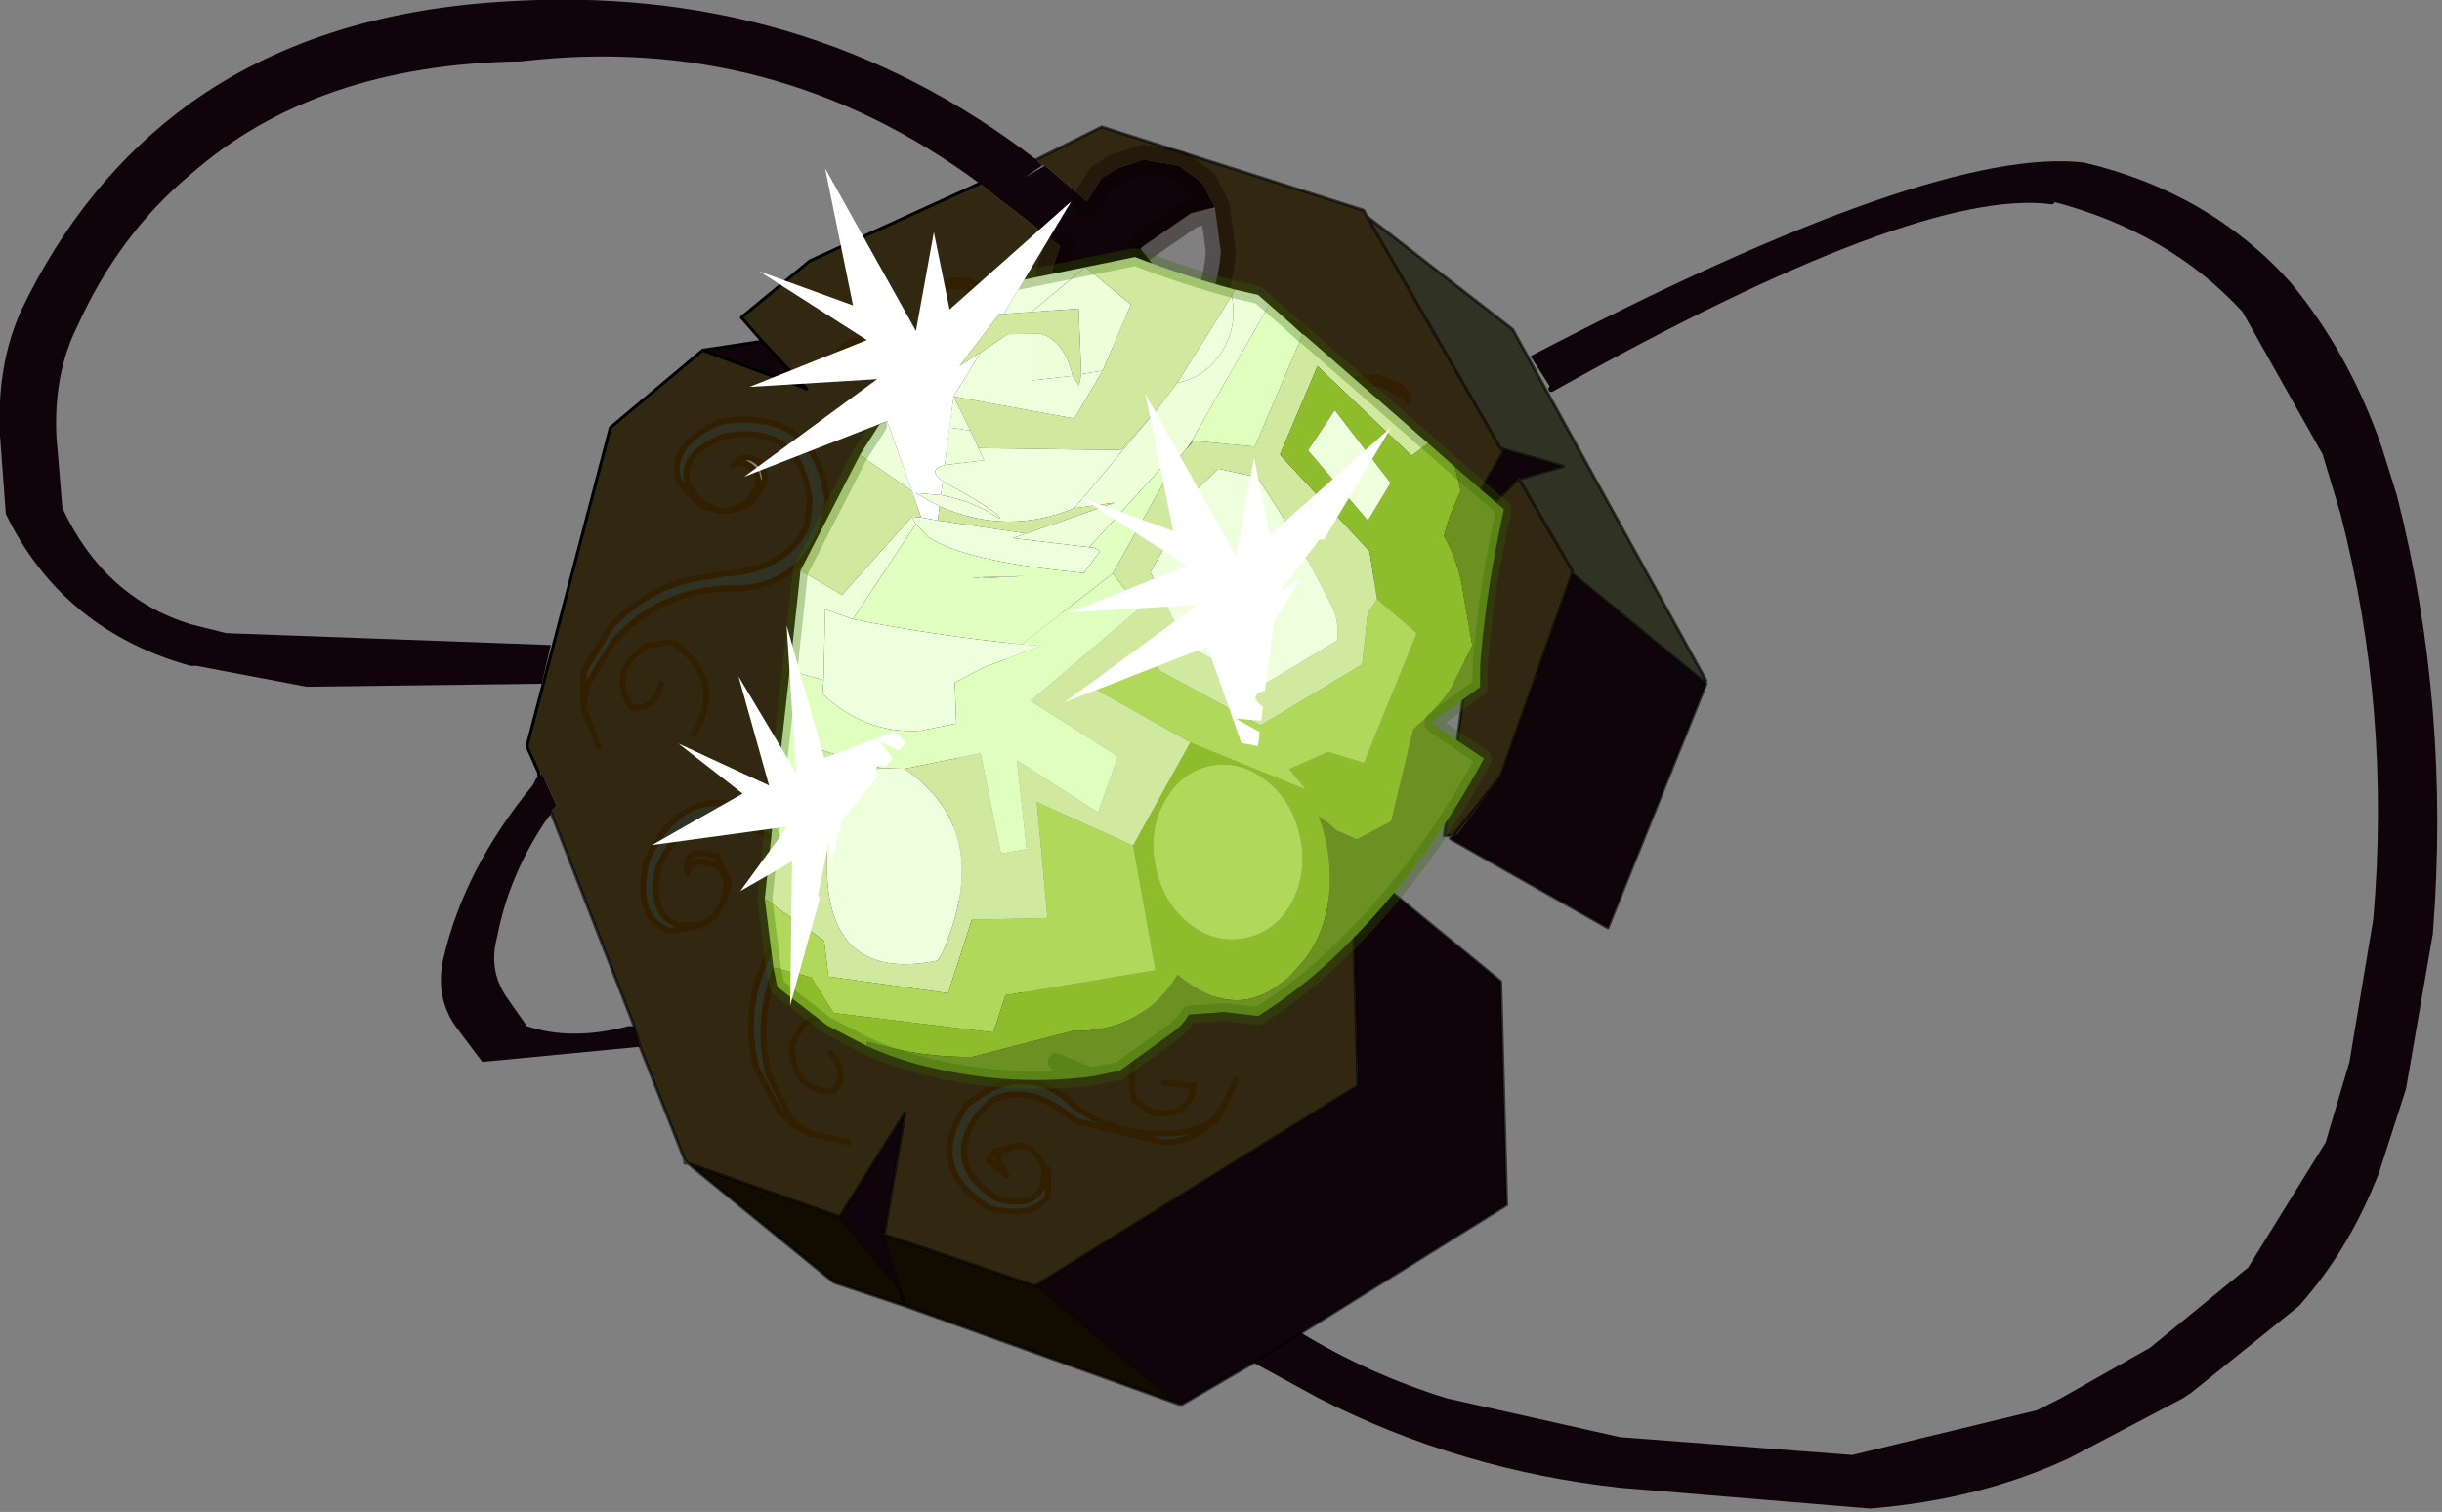 <?xml version="1.0" encoding="UTF-8" standalone="no"?>
<!DOCTYPE svg PUBLIC "-//W3C//DTD SVG 1.1//EN" "http://www.w3.org/Graphics/SVG/1.1/DTD/svg11.dtd">
<svg width="100%" height="100%" viewBox="0 0 344 213" version="1.1" xmlns="http://www.w3.org/2000/svg" xmlns:xlink="http://www.w3.org/1999/xlink" xml:space="preserve" xmlns:serif="http://www.serif.com/" style="fill-rule:evenodd;clip-rule:evenodd;stroke-linecap:round;stroke-linejoin:round;">
    <rect x="0" y="0" width="344" height="213" fill="#808080" stroke="none"/>
    <g transform="matrix(1,0,0,1,-88.9,-95.741)">
        <g transform="matrix(8.39,0,0,8.39,-1925.98,-1493.07)">
            <g id="shape0" transform="matrix(1,0,0,1,260.6,202)">
                <path d="M1.4,9.75C2.167,10.217 2.983,10.583 3.85,10.85L6.75,11.5L10.65,11.8L13.75,11.05L14.15,10.85L15.65,10L17.3,8.65L18.6,6.55L19,5.2L19.4,2.8C19.6,0.467 19.417,-1.8 18.85,-4L18.55,-5L17.2,-7.4C16.367,-8.3 15.3,-8.917 14,-9.25C12.5,-9.45 9.7,-8.4 5.6,-6.1L5.25,-6.65C9.783,-9.017 12.883,-10.1 14.55,-9.9C15.95,-9.567 17.1,-8.9 18,-7.9C18.667,-7.1 19.183,-6.167 19.55,-5.1L19.8,-4.3C20.4,-1.933 20.6,0.517 20.4,3.05L19.95,5.65L19.5,7.05C19.167,7.917 18.717,8.667 18.15,9.3L16.35,10.75L16.2,10.85L14.3,11.85C13.3,12.317 12.183,12.6 10.95,12.7L6.75,12.35C4.95,12.15 3.267,11.65 1.7,10.85L0.6,10.25L1.4,9.75L0.6,10.25L-0.6,10.95L-0.65,10.95L-3.05,8.95L2.35,5.6L2.25,1.8L4.75,3.85L4.85,7.6L1.4,9.75M-2.2,-9.25L-1.95,-9.65L-1.85,-9.7L-1.7,-9.8L-1.25,-9.95L-0.65,-9.85L-0.25,-9.55L-0.05,-9.15L-0.45,-9.05L-1.25,-8.5L-1.3,-8.45C-0.833,-7.917 -0.633,-7.383 -0.7,-6.85L-1.1,-6.55L-1.75,-7.75L-1.85,-7L-1.65,-6.45C-2.017,-6.45 -2.3,-6.583 -2.5,-6.85L-2.8,-7.7L-2.8,-8.05L-2.65,-8.5L-3.75,-9.35L-4,-9.55C-6.3,-11.25 -8.867,-11.933 -11.7,-11.6C-14,-11.567 -15.85,-10.933 -17.25,-9.7C-18.05,-9.033 -18.683,-8.183 -19.15,-7.15C-19.417,-6.617 -19.533,-6 -19.5,-5.3L-19.4,-4.1C-18.933,-3.1 -18.217,-2.45 -17.25,-2.15L-16.65,-2L-11.2,-1.8L-11.35,-1.15L-15.3,-1.1L-17.15,-1.45L-17.25,-1.45C-18.683,-1.85 -19.717,-2.7 -20.35,-4L-20.45,-5.35C-20.483,-6.117 -20.367,-6.8 -20.1,-7.4C-19.4,-8.867 -18.45,-10.033 -17.25,-10.9C-15.85,-11.9 -14.117,-12.467 -12.05,-12.6C-8.65,-12.833 -5.65,-11.95 -3.05,-9.95L-2.95,-9.85L-3.25,-9.65L-2.9,-9.85L-2.2,-9.25M8.2,-1.15L6.55,2.95L3.9,1.45L3.95,1.4L4,1.4L4.75,0.4L5.95,-3L8.2,-1.15M-3.95,-0.35L-4.55,-0.2L-5.2,-1.15L-3.95,-0.35M5.05,-4.6L3.75,-3.3L4.8,-5.05L4.75,-5.1L5.8,-4.8L5.1,-4.6L5.05,-4.6M-8.65,-6.75L-7.65,-6.9L-6.9,-6.1L-8.65,-6.75M-11.35,0.35L-11.1,0.9L-11.2,1L-11.2,1.05L-11.25,1.1C-11.683,1.733 -11.967,2.4 -12.1,3.1C-12.2,3.467 -12.15,3.8 -11.95,4.1L-11.6,4.6C-11.1,4.767 -10.533,4.767 -9.9,4.6L-9.8,4.6L-9.7,4.95L-9.75,4.95L-12.35,5.2L-12.8,4.6C-13.033,4.267 -13.1,3.883 -13,3.45C-12.767,2.45 -12.267,1.483 -11.5,0.55L-11.45,0.45L-11.35,0.35M-6.35,7.8L-5.25,6.05L-5.6,8.1L-5.65,8.05L-5.35,9L-6.35,7.8" style="fill:#10040a;"/>
                <path d="M-0.05,-9.15L-0.25,-9.55L-0.65,-9.85L-1.25,-9.95L-1.7,-9.8L-1.85,-9.7L-1.95,-9.65L-2.2,-9.25L-2.9,-9.85L-2.95,-9.85L-3.05,-9.95L-1.95,-10.5L2.45,-9.1L2.5,-9L4.75,-5.1L4.8,-5.05L3.75,-3.3L5.05,-4.6L5.95,-3.05L5.95,-3L4.75,0.4L4,1.4L3.8,1.4L4.2,-1.5L2.1,-3.4L-0.2,-5.45L-5.75,-4.2L-5.9,-4.2L-7.15,-0.15L-7.2,0L-3.8,4.9L-2.8,4.7L-0.9,4.3L1.2,3.85L2.25,1.8L2.35,5.6L-3.05,8.95L-3.1,8.95L-5.6,8.1L-5.25,6.05L-6.35,7.8L-8.9,6.9L-8.95,6.85L-9.7,4.95L-9.8,4.6L-11.2,1L-11.1,0.9L-11.35,0.35L-11.4,0.35L-11.6,-0.1L-10.2,-5.45L-8.65,-6.75L-6.9,-6.1L-7.65,-6.9L-8,-7.3L-6.85,-8.25L-4,-9.55L-3.75,-9.35L-2.65,-8.5L-2.8,-8.05L-2.8,-7.7L-2.5,-6.85C-2.3,-6.583 -2.017,-6.45 -1.65,-6.45L-1.55,-6.45L-1.1,-6.55L-0.7,-6.85L-0.45,-7.05L-0.3,-7.25C-0.1,-7.583 0.017,-7.967 0.05,-8.4L-0.05,-9.15M2.3,-5.9C2.167,-5.6 2.267,-5.5 2.6,-5.6L2.7,-5.6L2.85,-5.65L2.45,-6L2.3,-5.9L2.45,-6L2.85,-5.65L2.7,-5.6L2.6,-5.6C2.267,-5.5 2.167,-5.6 2.3,-5.9M1.25,-6.55L1.35,-6.6L1.45,-6.75L1.45,-6.95C1.383,-7.117 1.217,-7.167 0.95,-7.1C0.55,-6.933 0.45,-6.65 0.65,-6.25L0.8,-6.1L1.6,-6.15L1.7,-6.2L2.65,-6.3L3.05,-6.15L3.15,-6.05L3.2,-5.9L3.1,-6L2.7,-6.2L1.65,-6.05L0.7,-6L0.55,-6.15C0.283,-6.65 0.4,-7 0.9,-7.2C1.233,-7.267 1.433,-7.2 1.5,-7L1.45,-6.75L1.35,-6.6L1.45,-6.75L1.5,-7C1.433,-7.2 1.233,-7.267 0.9,-7.2C0.4,-7 0.283,-6.65 0.55,-6.15L0.7,-6L1.65,-6.05L2.7,-6.2L3.1,-6L3.2,-5.9L3.15,-6.05L3.05,-6.15L2.65,-6.3L1.7,-6.2L1.6,-6.15L0.8,-6.1L0.65,-6.25C0.45,-6.65 0.55,-6.933 0.95,-7.1C1.217,-7.167 1.383,-7.117 1.45,-6.95L1.45,-6.75L1.35,-6.6L1.25,-6.55L1.1,-6.5C1,-6.5 0.917,-6.533 0.85,-6.6C0.917,-6.533 1,-6.5 1.1,-6.5L1.25,-6.55L1.1,-6.55L0.95,-6.6L0.9,-6.7L1.05,-6.85L0.85,-6.7L0.85,-6.6L0.85,-6.7L1.05,-6.85L0.9,-6.7L0.95,-6.6L1.1,-6.55L1.25,-6.55M-5.7,-6.7L-5.5,-6.6C-5.4,-6.3 -5.5,-6.2 -5.8,-6.3L-5.9,-6.3L-6.1,-6.35C-6.1,-6.617 -5.967,-6.733 -5.7,-6.7C-5.967,-6.733 -6.1,-6.617 -6.1,-6.35L-5.9,-6.3L-5.8,-6.3C-5.5,-6.2 -5.4,-6.3 -5.5,-6.6L-5.7,-6.7M-4.55,-7.3L-4.65,-7.45L-4.65,-7.65C-4.617,-7.817 -4.467,-7.867 -4.2,-7.8C-3.8,-7.633 -3.7,-7.35 -3.9,-6.95L-4,-6.8L-4.85,-6.85L-4.95,-6.9L-5.85,-7L-6.25,-6.85L-6.35,-6.75L-6.45,-6.6L-6.35,-6.7L-5.9,-6.9L-4.9,-6.75L-3.95,-6.7L-3.75,-6.85C-3.517,-7.35 -3.65,-7.7 -4.15,-7.9C-4.483,-7.967 -4.667,-7.9 -4.7,-7.7L-4.7,-7.45L-4.65,-7.45L-4.55,-7.3L-4.5,-7.25L-4.35,-7.2L-4.1,-7.3L-4.05,-7.4C-4.083,-7.533 -4.15,-7.583 -4.25,-7.55L-4.15,-7.4L-4.15,-7.3L-4.35,-7.25L-4.5,-7.25L-4.35,-7.25L-4.15,-7.3L-4.15,-7.4L-4.25,-7.55C-4.15,-7.583 -4.083,-7.533 -4.05,-7.4L-4.1,-7.3L-4.35,-7.2L-4.5,-7.25L-4.55,-7.3L-4.65,-7.45L-4.7,-7.45L-4.7,-7.7C-4.667,-7.9 -4.483,-7.967 -4.15,-7.9C-3.65,-7.7 -3.517,-7.35 -3.75,-6.85L-3.95,-6.7L-4.9,-6.75L-5.9,-6.9L-6.35,-6.7L-6.45,-6.6L-6.35,-6.75L-6.25,-6.85L-5.85,-7L-4.95,-6.9L-4.85,-6.85L-4,-6.8L-3.9,-6.95C-3.7,-7.35 -3.8,-7.633 -4.2,-7.8C-4.467,-7.867 -4.617,-7.817 -4.65,-7.65L-4.65,-7.45L-4.55,-7.3M-8.7,-4.2L-8.9,-4.5C-9,-4.833 -8.8,-5.1 -8.3,-5.3C-7.433,-5.467 -6.95,-5.1 -6.85,-4.2L-6.9,-3.8C-7.133,-3.3 -7.6,-3.033 -8.3,-3L-8.55,-2.95C-9.183,-2.883 -9.733,-2.6 -10.2,-2.1L-10.65,-1.35L-10.65,-0.75L-10.6,-1.1L-10.15,-1.85C-9.65,-2.417 -9.017,-2.717 -8.25,-2.75C-7.483,-2.717 -6.95,-3.05 -6.65,-3.75L-6.55,-4.2C-6.683,-5.267 -7.283,-5.717 -8.35,-5.55C-8.95,-5.283 -9.183,-4.95 -9.05,-4.55L-8.7,-4.15L-8.35,-4.05L-8.7,-4.2M-8.2,-4.05L-8.35,-4.05L-8.2,-4.05L-7.9,-4.15C-7.767,-4.25 -7.667,-4.4 -7.6,-4.6L-7.65,-4.8C-7.817,-5 -7.983,-5 -8.15,-4.8C-8.017,-4.9 -7.883,-4.867 -7.75,-4.7L-7.7,-4.5L-7.9,-4.2L-8.2,-4.05M-10.4,-0.1L-10.65,-0.75L-10.4,-0.1M-9.35,-1.15C-9.417,-0.85 -9.583,-0.717 -9.85,-0.75C-10.117,-1.183 -10.017,-1.533 -9.55,-1.8L-9.15,-1.85C-8.55,-1.417 -8.433,-0.9 -8.8,-0.3C-8.433,-0.9 -8.55,-1.417 -9.15,-1.85L-9.55,-1.8C-10.017,-1.533 -10.117,-1.183 -9.85,-0.75C-9.583,-0.717 -9.417,-0.85 -9.35,-1.15M-6.5,5.05C-6.3,5.283 -6.283,5.5 -6.45,5.7C-6.917,5.7 -7.15,5.433 -7.15,4.9L-6.95,4.55C-6.283,4.25 -5.8,4.417 -5.5,5.05C-5.8,4.417 -6.283,4.25 -6.95,4.55L-7.15,4.9C-7.15,5.433 -6.917,5.7 -6.45,5.7C-6.283,5.5 -6.3,5.283 -6.5,5.05M-8.3,2.5L-8.2,2.2L-8.4,1.75L-8.6,1.7C-8.867,1.667 -8.967,1.783 -8.9,2.05C-8.9,1.883 -8.8,1.817 -8.6,1.85L-8.4,1.9C-8.3,2 -8.25,2.117 -8.25,2.25L-8.3,2.5L-8.45,2.75L-8.65,2.9L-8.45,2.75L-8.3,2.5L-8.25,2.25C-8.25,2.117 -8.3,2 -8.4,1.9L-8.6,1.85C-8.8,1.817 -8.9,1.883 -8.9,2.05C-8.967,1.783 -8.867,1.667 -8.6,1.7L-8.4,1.75L-8.2,2.2L-8.3,2.5M-8.65,2.9L-9.05,2.9C-9.383,2.8 -9.5,2.483 -9.4,1.95C-9.033,1.117 -8.45,0.917 -7.65,1.35L-7.35,1.55C-7.05,2.017 -7.083,2.567 -7.45,3.2L-7.55,3.4C-7.85,4 -7.917,4.633 -7.75,5.3L-7.35,6.05L-7.15,6.2L-7.55,5.4C-7.717,4.633 -7.617,3.933 -7.25,3.3C-6.783,2.667 -6.767,2.033 -7.2,1.4L-7.5,1.1C-8.467,0.6 -9.167,0.85 -9.6,1.85C-9.733,2.483 -9.6,2.867 -9.2,3L-8.65,2.9L-8.45,2.75L-8.65,2.9M-6.2,6.55L-6.85,6.4L-7.15,6.2L-6.85,6.4L-6.2,6.55M-2.9,7L-2.95,7.3C-3.05,7.533 -3.3,7.6 -3.7,7.5C-4.333,7.1 -4.433,6.617 -4,6.05L-3.8,5.85C-3.4,5.65 -2.967,5.733 -2.5,6.1L-2.35,6.2L-0.9,6.55C-0.667,6.55 -0.45,6.483 -0.25,6.35L-0.1,6.2C-0.333,6.333 -0.567,6.4 -0.8,6.4C-1.4,6.433 -1.933,6.283 -2.4,5.95C-2.867,5.483 -3.367,5.4 -3.9,5.7L-4.2,5.9C-4.7,6.6 -4.583,7.183 -3.85,7.65C-3.35,7.783 -3.017,7.717 -2.85,7.45L-2.85,7L-2.9,7L-3,6.8L-3.15,6.65L-3.35,6.6L-3.65,6.7L-3.7,6.85L-3.55,7.1L-3.85,6.85L-3.75,6.7L-3.35,6.6L-3.15,6.65L-3.35,6.6L-3.75,6.7L-3.85,6.85L-3.55,7.1L-3.7,6.85L-3.65,6.7L-3.35,6.6L-3.15,6.65L-3,6.8L-2.9,7L-2.85,7L-2.9,7L-3,6.8L-2.9,7M0.3,5.5L0.1,5.95L-0.1,6.2L0.1,5.95L0.3,5.5M-7.15,6.2L-7.15,6.25L-6.85,6.4L-7.15,6.25L-7.15,6.2M3.95,1.4L4.75,0.4L3.95,1.4M-0.1,6.2L-0.05,6.2L0.1,5.95L-0.05,6.2L-0.1,6.2M-0.9,5.55L-0.4,5.6C-0.467,5.967 -0.7,6.117 -1.1,6.05L-1.4,5.85C-1.533,5.283 -1.367,4.767 -0.9,4.3C-1.367,4.767 -1.533,5.283 -1.4,5.85L-1.1,6.05C-0.7,6.117 -0.467,5.967 -0.4,5.6L-0.9,5.55" style="fill:#322812;"/>
                <path d="M2.1,-3.4L-3.35,-2.2L-5.75,-4.2L-0.2,-5.45L2.1,-3.4M-8.9,6.9L-6.35,7.8L-5.35,9L-5.65,8.05L-5.6,8.1L-3.1,8.95L-3.05,8.95L-0.65,10.95L-5.25,9.3L-6.45,8.9L-8.9,6.9M-5.25,9.3L-5.35,9L-5.25,9.3" style="fill:#110b00;"/>
                <path d="M2.5,-9L4.95,-7.1L8.2,-1.2L8.2,-1.15L5.95,-3L5.95,-3.05L5.05,-4.6L5.1,-4.6L5.8,-4.8L4.75,-5.1L2.5,-9M5.05,-4.6L5.1,-4.6L5.05,-4.6M-10.65,-1.05L-10.65,-1.35L-10.2,-2.1C-9.733,-2.6 -9.183,-2.883 -8.55,-2.95L-8.3,-3C-7.6,-3.033 -7.133,-3.3 -6.9,-3.8L-6.85,-4.2C-6.95,-5.1 -7.433,-5.467 -8.3,-5.3C-8.8,-5.1 -9,-4.833 -8.9,-4.5L-8.7,-4.2L-8.7,-4.15L-9.05,-4.55C-9.183,-4.95 -8.95,-5.283 -8.35,-5.55C-7.283,-5.717 -6.683,-5.267 -6.55,-4.2L-6.65,-3.75C-6.95,-3.05 -7.483,-2.717 -8.25,-2.75C-9.017,-2.717 -9.65,-2.417 -10.15,-1.85L-10.6,-1.1L-10.65,-1.05M-7.15,6.2L-7.35,6.05L-7.75,5.3C-7.917,4.633 -7.85,4 -7.55,3.4L-7.45,3.2C-7.083,2.567 -7.05,2.017 -7.35,1.55L-7.65,1.35C-8.45,0.917 -9.033,1.117 -9.4,1.95C-9.5,2.483 -9.383,2.8 -9.05,2.9L-8.65,2.9L-9.2,3C-9.6,2.867 -9.733,2.483 -9.6,1.85C-9.167,0.85 -8.467,0.6 -7.5,1.1L-7.2,1.4C-6.767,2.033 -6.783,2.667 -7.25,3.3C-7.617,3.933 -7.717,4.633 -7.55,5.4L-7.15,6.2M-0.1,6.2L-0.25,6.35C-0.45,6.483 -0.667,6.55 -0.9,6.55L-2.35,6.2L-2.5,6.1C-2.967,5.733 -3.4,5.65 -3.8,5.85L-4,6.05C-4.433,6.617 -4.333,7.1 -3.7,7.5C-3.3,7.6 -3.05,7.533 -2.95,7.3L-2.9,7L-2.85,7L-2.85,7.45C-3.017,7.717 -3.35,7.783 -3.85,7.65C-4.583,7.183 -4.7,6.6 -4.2,5.9L-3.9,5.7C-3.367,5.4 -2.867,5.483 -2.4,5.95C-1.933,6.283 -1.4,6.433 -0.8,6.4C-0.567,6.4 -0.333,6.333 -0.1,6.2" style="fill:#303224;"/>
                <path d="M-3.4,-2.2L-3.95,-0.35L-5.2,-1.15L-4.55,-0.2L-4.2,0.4L-4.65,1.9L-4.7,2L-2.8,4.7L-3.8,4.9L-7.2,0L-7.15,-0.15L-5.9,-4.2L-5.75,-4.2L-3.35,-2.2L-3.4,-2.2M-4.65,1.9L-7.15,-0.15L-4.65,1.9" style="fill:#1b1000;"/>
                <path d="M-0.05,-9.15L-0.25,-9.55L-0.65,-9.85L-1.25,-9.95L-1.7,-9.8L-1.85,-9.7L-1.95,-9.65L-2.2,-9.25M-2.65,-8.5L-2.8,-8.05L-2.8,-7.7L-2.5,-6.85C-2.3,-6.583 -2.017,-6.45 -1.65,-6.45L-1.85,-7L-1.75,-7.75M-1.1,-6.55L-0.7,-6.85L-0.45,-7.05L-0.3,-7.25C-0.1,-7.583 0.017,-7.967 0.05,-8.4L-0.05,-9.15L-0.45,-9.05L-1.25,-8.5M-1.1,-6.55L-1.55,-6.45L-1.65,-6.45" style="fill:none;fill-rule:nonzero;stroke:#0e0000;stroke-opacity:0.38;stroke-width:0.5px;"/>
                <path d="M1.4,9.75L0.6,10.25L-0.6,10.95L-0.65,10.95L-3.05,8.95L2.35,5.6L2.25,1.8L2.25,1.75L2.25,1.8L4.75,3.85L4.85,7.6L1.4,9.75M-3.05,-9.95L-1.95,-10.5L2.45,-9.1L2.5,-9L4.95,-7.1L8.2,-1.2M8.2,-1.15L6.55,2.95L3.9,1.45L3.95,1.4L3.8,1.4L4.2,-1.5L2.1,-3.4L-3.35,-2.2L-3.4,-2.2L-3.95,-0.35L-4.55,-0.2L-4.2,0.4L-4.65,1.9L-4.7,2L-2.8,4.7L-0.9,4.3L1.2,3.85L2.25,1.8M2.1,-3.4L-0.2,-5.45L-5.75,-4.2L-3.35,-2.2M4.75,-5.1L4.8,-5.05L3.75,-3.3L5.05,-4.6L5.1,-4.6L5.8,-4.8L4.75,-5.1L2.5,-9M5.1,-4.6L5.05,-4.6L5.95,-3.05L5.95,-3L8.2,-1.15M-11.2,1L-9.8,4.6L-9.7,4.95L-8.95,6.85L-8.9,6.9L-6.35,7.8L-5.25,6.05L-5.6,8.1L-3.1,8.95L-3.05,8.95M-5.75,-4.2L-5.9,-4.2L-7.15,-0.15L-4.65,1.9M-7.15,-0.15L-7.2,0L-3.8,4.9L-2.8,4.7M-8.9,6.9L-8.95,6.9L-8.95,6.85M-5.35,9L-6.35,7.8M-5.6,8.1L-5.65,8.05L-5.35,9L-5.25,9.3L-0.65,10.95M-5.25,9.3L-6.45,8.9L-8.9,6.9M4.75,0.4L3.95,1.4L4,1.4M-4.55,-0.2L-5.2,-1.15L-3.95,-0.35M5.95,-3L4.75,0.4" style="fill:none;fill-rule:nonzero;stroke:#000;stroke-opacity:0.6;stroke-width:0.05px;"/>
                <path d="M0.85,-6.6C0.917,-6.533 1,-6.5 1.1,-6.5L1.25,-6.55L1.1,-6.55L0.95,-6.6L0.9,-6.7L1.05,-6.85L0.85,-6.7L0.85,-6.6M1.35,-6.6L1.45,-6.75L1.5,-7C1.433,-7.2 1.233,-7.267 0.9,-7.2C0.4,-7 0.283,-6.65 0.55,-6.15L0.7,-6L1.65,-6.05L2.7,-6.2L3.1,-6L3.2,-5.9L3.15,-6.05L3.05,-6.15L2.65,-6.3L1.7,-6.2L1.6,-6.15L0.8,-6.1L0.65,-6.25C0.45,-6.65 0.55,-6.933 0.95,-7.1C1.217,-7.167 1.383,-7.117 1.45,-6.95L1.45,-6.75L1.35,-6.6L1.25,-6.55M2.3,-5.9L2.45,-6L2.85,-5.65L2.7,-5.6L2.6,-5.6C2.267,-5.5 2.167,-5.6 2.3,-5.9M-4.5,-7.25L-4.35,-7.25L-4.15,-7.3L-4.15,-7.4L-4.25,-7.55C-4.15,-7.583 -4.083,-7.533 -4.05,-7.4L-4.1,-7.3L-4.35,-7.2L-4.5,-7.25L-4.55,-7.3L-4.65,-7.45L-4.7,-7.45L-4.7,-7.7C-4.667,-7.9 -4.483,-7.967 -4.15,-7.9C-3.65,-7.7 -3.517,-7.35 -3.75,-6.85L-3.95,-6.7L-4.9,-6.75L-5.9,-6.9L-6.35,-6.7L-6.45,-6.6L-6.35,-6.75L-6.25,-6.85L-5.85,-7L-4.95,-6.9L-4.85,-6.85L-4,-6.8L-3.9,-6.95C-3.7,-7.35 -3.8,-7.633 -4.2,-7.8C-4.467,-7.867 -4.617,-7.817 -4.65,-7.65L-4.65,-7.45L-4.55,-7.3M-5.7,-6.7C-5.967,-6.733 -6.1,-6.617 -6.1,-6.35L-5.9,-6.3L-5.8,-6.3C-5.5,-6.2 -5.4,-6.3 -5.5,-6.6L-5.7,-6.7M-8.7,-4.2L-8.9,-4.5C-9,-4.833 -8.8,-5.1 -8.3,-5.3C-7.433,-5.467 -6.95,-5.1 -6.85,-4.2L-6.9,-3.8C-7.133,-3.3 -7.6,-3.033 -8.3,-3L-8.55,-2.95C-9.183,-2.883 -9.733,-2.6 -10.2,-2.1L-10.65,-1.35L-10.65,-0.75L-10.4,-0.1M-10.6,-1.1L-10.15,-1.85C-9.65,-2.417 -9.017,-2.717 -8.25,-2.75C-7.483,-2.717 -6.95,-3.05 -6.65,-3.75L-6.55,-4.2C-6.683,-5.267 -7.283,-5.717 -8.35,-5.55C-8.95,-5.283 -9.183,-4.95 -9.05,-4.55L-8.7,-4.15L-8.35,-4.05L-8.2,-4.05L-7.9,-4.2L-7.7,-4.5L-7.75,-4.7C-7.883,-4.867 -8.017,-4.9 -8.15,-4.8C-7.983,-5 -7.817,-5 -7.65,-4.8L-7.6,-4.6C-7.667,-4.4 -7.767,-4.25 -7.9,-4.15L-8.2,-4.05M-8.7,-4.2L-8.35,-4.05M-10.6,-1.1L-10.65,-0.75M-8.8,-0.3C-8.433,-0.9 -8.55,-1.417 -9.15,-1.85L-9.55,-1.8C-10.017,-1.533 -10.117,-1.183 -9.85,-0.75C-9.583,-0.717 -9.417,-0.85 -9.35,-1.15M-5.5,5.05C-5.8,4.417 -6.283,4.25 -6.95,4.55L-7.15,4.9C-7.15,5.433 -6.917,5.7 -6.45,5.7C-6.283,5.5 -6.3,5.283 -6.5,5.05M-8.65,2.9L-8.45,2.75L-8.3,2.5L-8.25,2.25C-8.25,2.117 -8.3,2 -8.4,1.9L-8.6,1.85C-8.8,1.817 -8.9,1.883 -8.9,2.05C-8.967,1.783 -8.867,1.667 -8.6,1.7L-8.4,1.75L-8.2,2.2L-8.3,2.5M-7.15,6.2L-7.35,6.05L-7.75,5.3C-7.917,4.633 -7.85,4 -7.55,3.4L-7.45,3.2C-7.083,2.567 -7.05,2.017 -7.35,1.55L-7.65,1.35C-8.45,0.917 -9.033,1.117 -9.4,1.95C-9.5,2.483 -9.383,2.8 -9.05,2.9L-8.65,2.9L-8.45,2.75M-8.65,2.9L-9.2,3C-9.6,2.867 -9.733,2.483 -9.6,1.85C-9.167,0.85 -8.467,0.6 -7.5,1.1L-7.2,1.4C-6.767,2.033 -6.783,2.667 -7.25,3.3C-7.617,3.933 -7.717,4.633 -7.55,5.4L-7.15,6.2L-6.85,6.4L-6.2,6.55M-0.1,6.2L-0.25,6.35C-0.45,6.483 -0.667,6.55 -0.9,6.55L-2.35,6.2L-2.5,6.1C-2.967,5.733 -3.4,5.65 -3.8,5.85L-4,6.05C-4.433,6.617 -4.333,7.1 -3.7,7.5C-3.3,7.6 -3.05,7.533 -2.95,7.3L-2.9,7L-3,6.8L-3.15,6.65L-3.35,6.6L-3.65,6.7L-3.7,6.85L-3.55,7.1L-3.85,6.85L-3.75,6.7L-3.35,6.6L-3.15,6.65M-2.85,7L-2.9,7L-3,6.8M-2.85,7L-2.85,7.45C-3.017,7.717 -3.35,7.783 -3.85,7.65C-4.583,7.183 -4.7,6.6 -4.2,5.9L-3.9,5.7C-3.367,5.4 -2.867,5.483 -2.4,5.95C-1.933,6.283 -1.4,6.433 -0.8,6.4C-0.567,6.4 -0.333,6.333 -0.1,6.2L0.1,5.95L0.3,5.5M-6.85,6.4L-7.15,6.25L-7.15,6.2M-0.9,4.3C-1.367,4.767 -1.533,5.283 -1.4,5.85L-1.1,6.05C-0.7,6.117 -0.467,5.967 -0.4,5.6L-0.9,5.55M0.1,5.95L-0.05,6.2L-0.1,6.2" style="fill:none;fill-rule:nonzero;stroke:#321f00;stroke-width:0.1px;"/>
                <path d="M5.6,-6.1C9.7,-8.4 12.5,-9.45 14,-9.25" style="fill:none;fill-rule:nonzero;stroke:#10040a;stroke-width:0.1px;"/>
                <path d="M-7.65,-6.9L-8,-7.3L-6.85,-8.25L-4,-9.55M-8.65,-6.75L-7.65,-6.9L-6.9,-6.1L-8.65,-6.75L-10.2,-5.45L-11.6,-0.1L-11.4,0.35L-11.4,0.4" style="fill:none;fill-rule:nonzero;stroke:#000;stroke-width:0.05px;"/>
            </g>
            <g id="sprite0" transform="matrix(0.245,-0.05,0.06,0.295,251.05,195.35)">
                <g id="shape1">
                    <path d="M43.35,6.1L50.1,13.45L48.85,13.95L43.85,8L40.25,12.35L40.2,12.4L40.25,12.5L44.8,18.7L44.65,21.4L43.85,22.05L42.8,24.8L35.3,27L29.4,22.9L28.9,21.35L24.9,23.15L30.45,27.15L25.3,32.15L19.55,28.7L18.7,35.15L13.7,34.4L11.15,38.15L3.5,35.9L3.7,33.9L0.35,30.95L1.85,27L3.15,29.4L5.5,23.2L9.75,25.1C7.65,25.033 6.25,25.917 5.55,27.75C3.317,33.417 5.1,36.25 10.9,36.25L11.25,35.95C14.717,31.883 14.733,28.367 11.3,25.4L16.5,25.4L16.5,31.1L18.25,31.15L18.8,26.2L23.45,29.95L25.5,27.1L20.5,23.1L28.9,19.25L27.6,17.05L33.15,11.7L34.05,11.1L34.7,10.7L38.65,11.7L43.3,6.1L43.35,6.1M7.1,13.4L12.55,7.75L15.5,10.3L15.75,11.85L15.15,11.7L9.5,15.2L7.1,13.4M16.8,12.2L17.1,11.45L17.3,11.55C19.933,13.05 22.817,13.55 25.95,13.05L28.7,13.2L22.45,13.9L16.8,12.2M21.85,3.5L20.3,4L23.6,1.6L23.9,1.65L25.75,1.85L28.9,2.2L28.2,5.8L27.9,6.4L27.6,5.8C27.6,5.033 27.4,4.383 27,3.85C26.567,3.317 26.067,3.05 25.5,3.05L23.9,2.8L21.85,3.5M41.5,23.2C41.733,22.5 41.767,21.883 41.6,21.35C40.733,18.617 39.667,15.967 38.4,13.4L35.95,12.5L34.25,13.4L30.1,17.4L31.45,21.75L35.9,24.85L41.5,23.2M39.45,2.9L39.15,3.2L34.4,7.35L32.6,8.65L29.8,10.4L20.45,8.7L20.15,7.65L19.5,5.6L27.15,8.15L29.65,5.85L32.4,2.55L29.9,0L33.3,0C35.233,1.033 37.283,2 39.45,2.9" style="fill:#d0e99e;"/>
                    <path d="M1.85,27L5.05,18.75L7.15,19.65L6.9,20.4C8.433,22.2 10.433,23.233 12.9,23.5L15.3,23.5L15.75,21.25L17.8,20.75L21.9,20.2L20.65,19.9L27.6,17.05L28.9,19.25L20.5,23.1L25.5,27.1L23.45,29.95L18.8,26.2L18.25,31.15L16.5,31.1L16.5,25.4L11.3,25.4L9.75,25.1L5.5,23.2L3.15,29.4L1.85,27M41.5,4.1L42.55,5.25L43.3,6.1L38.65,11.7L34.7,10.7L34.4,10.85L41.5,4.1" style="fill:#dfffbf;"/>
                    <path d="M50.1,13.45L51.55,15.05L51.6,16.3L51.6,16.4L50.6,17.6L50.2,18.2L49.9,18.7C50.333,19.8 50.5,20.933 50.4,22.1L50.3,25L48.3,27.1C47.5,27.767 46.5,28.367 45.3,28.9L42.6,33.7L40.1,34.3L38.85,33.55L38.5,33.15L37.9,32.6C38.2,34.167 38.05,35.717 37.45,37.25C36.983,38.417 36.25,39.383 35.25,40.15C31.983,42.517 29.067,42.367 26.5,39.7C24.467,41.533 21.9,42.167 18.8,41.6L11.9,41.9C9.567,41.533 7.333,40.867 5.2,39.9L5.05,40.1L2.75,38.55L0,35.9L0,34.8L2.35,35.75L3.35,37.95L13.6,40.8L14.9,38.9L25.1,39.2L25.3,32.15L30.45,27.15L37.4,31L36.6,29.7L39.4,29.2L41.6,30.2L46.8,23.7L44.65,21.4L44.8,18.7L40.25,12.5L40.25,12.35L43.85,8L48.85,13.95L50.1,13.45M42.1,12.5L45.1,17L47.1,15.2L44.4,10.6L42.1,12.5M34.95,30.1C33.983,29.133 32.817,28.65 31.45,28.65C30.083,28.65 28.917,29.133 27.95,30.1C26.983,31.033 26.5,32.183 26.5,33.55C26.5,34.917 26.983,36.083 27.95,37.05C28.917,37.983 30.083,38.45 31.45,38.45C32.817,38.45 33.983,37.983 34.95,37.05C35.917,36.083 36.4,34.917 36.4,33.55C36.4,32.183 35.917,31.033 34.95,30.1" style="fill:#8dbc2c;"/>
                    <path d="M15.75,11.85L16.8,12.2L22.45,13.9L21.5,14L26.4,15.35C26.667,15.383 26.883,15.5 27.05,15.7L25.7,16.7C21,15.5 17.883,14.367 16.35,13.3L15.95,13L15.3,12.15L15.15,11.7L15.75,11.85M17.1,11.45L15.7,10.45L17.35,10.85C18.683,11.283 19.867,11.933 20.9,12.8C21.067,12.667 20.1,11.85 18,10.35L17.65,10.1C17.05,9.567 17.167,9.283 18,9.25L20.3,9.4L20.65,9.45L20.45,8.7L29.8,10.4L32.6,8.65L25.95,13.05C22.817,13.55 19.933,13.05 17.3,11.55L17.1,11.45M18.8,7.25L19.5,5.6L21.85,3.5L23.9,2.8L25.5,3.05L24.9,5.6L27.6,5.8L27.9,6.4L28.2,5.8L29.65,5.85L27.15,8.15L19.5,5.6L20.15,7.65L18.8,7.25M23.9,1.65L25.7,0L29.9,0L25.75,1.85L23.9,1.65M42.1,12.5L44.4,10.6L47.1,15.2L45.1,17L42.1,12.5M41.5,23.2L35.9,24.85L31.45,21.75L30.1,17.4L34.25,13.4L35.95,12.5L38.4,13.4C39.667,15.967 40.733,18.617 41.6,21.35C41.767,21.883 41.733,22.5 41.5,23.2M39.15,3.2C39.15,4.333 38.683,5.317 37.75,6.15C36.817,6.95 35.7,7.35 34.4,7.35L39.15,3.2M9.9,16.65C13.333,17.85 16.917,18.933 20.65,19.9L21.9,20.2L17.8,20.75L15.75,21.25L15.3,23.5L12.9,23.5C10.433,23.233 8.433,22.2 6.9,20.4L7.15,19.65L8.2,15.8L9.9,16.65M11.3,25.4C14.733,28.367 14.717,31.883 11.25,35.95L10.9,36.25C5.1,36.25 3.317,33.417 5.55,27.75C6.25,25.917 7.65,25.033 9.75,25.1L11.3,25.4" style="fill:#efd;"/>
                    <path d="M0,34.8L0.35,30.95L3.7,33.9L3.5,35.9L11.15,38.15L13.7,34.4L18.7,35.15L19.55,28.7L25.3,32.15L25.1,39.2L14.9,38.9L13.6,40.8L3.35,37.95L2.35,35.75L0,34.8M44.65,21.4L46.8,23.7L41.6,30.2L39.4,29.2L36.6,29.7L37.4,31L30.45,27.15L24.9,23.15L28.9,21.35L29.4,22.9L35.3,27L42.8,24.8L43.85,22.05L44.65,21.4M40.25,12.5L40.2,12.4L40.25,12.35L40.25,12.5M34.95,30.1C35.917,31.033 36.4,32.183 36.4,33.55C36.4,34.917 35.917,36.083 34.95,37.05C33.983,37.983 32.817,38.45 31.45,38.45C30.083,38.45 28.917,37.983 27.95,37.05C26.983,36.083 26.5,34.917 26.5,33.55C26.5,32.183 26.983,31.033 27.95,30.1C28.917,29.133 30.083,28.65 31.45,28.65C32.817,28.65 33.983,29.133 34.95,30.1" style="fill:#b0d95b;"/>
                    <path d="M5.05,18.75L7.1,13.4L9.5,15.2L15.15,11.7L15.3,12.15L9.9,16.65L8.2,15.8L7.15,19.65L5.05,18.75M12.55,7.75L14.25,6.3L14.8,6.2L15.5,10.3L12.55,7.75M17.35,10.85L17.65,10.1L18,10.35C20.1,11.85 21.067,12.667 20.9,12.8C19.867,11.933 18.683,11.283 17.35,10.85M18,9.25L18.8,7.25L20.15,7.65L20.45,8.7L20.65,9.45L20.3,9.4L18,9.25M39.45,2.9L40.9,3.45L41.5,4.1L34.4,10.85L34.05,11.1L33.15,11.7L32.4,11.7L26.4,15.35L21.5,14L22.45,13.9L28.7,13.2L25.95,13.05L32.6,8.65L34.4,7.35C35.7,7.35 36.817,6.95 37.75,6.15C38.683,5.317 39.15,4.333 39.15,3.2L39.45,2.9M29.9,0L32.4,2.55L29.65,5.85L28.2,5.8L28.9,2.2L25.75,1.85L29.9,0M25.5,3.05C26.067,3.05 26.567,3.317 27,3.85C27.4,4.383 27.6,5.033 27.6,5.8L24.9,5.6L25.5,3.05M18.95,15.85L18.3,15.7L19.35,15.85L18.95,15.85" style="fill:#ecffd9;"/>
                    <path d="M26.4,15.35L32.4,11.7L33.15,11.7L27.6,17.05L20.65,19.9C16.917,18.933 13.333,17.85 9.9,16.65L15.3,12.15L15.95,13L16.35,13.3C17.883,14.367 21,15.5 25.7,16.7L27.05,15.7C26.883,15.5 26.667,15.383 26.4,15.35M19.35,15.85L18.3,15.7L18.95,15.85L21.75,16.2L19.35,15.85" style="fill:#e0ffc1;"/>
                    <path d="M18.95,15.85L19.35,15.85L21.75,16.2L18.95,15.85" style="fill:#fff;"/>
                    <path d="M51.55,15.05L54.2,17.9L53.55,19.15C52.383,21.417 51.383,23.75 50.55,26.15L50.25,27.35L46.7,28.7L46.6,28.8L49.55,31.3C45.617,35.2 41.3,38.333 36.6,40.7C34.867,41.567 33.083,42.283 31.25,42.85L29.05,42.25L26.7,42C26.333,42.367 25.85,42.65 25.25,42.85L21.4,44.3L19.55,44.3C16.017,44.1 12.533,43.35 9.1,42.05C7.667,41.517 6.317,40.867 5.05,40.1L5.2,39.9C7.333,40.867 9.567,41.533 11.9,41.9L18.8,41.6C21.9,42.167 24.467,41.533 26.5,39.7C29.067,42.367 31.983,42.517 35.25,40.15C36.25,39.383 36.983,38.417 37.45,37.25C38.05,35.717 38.2,34.167 37.9,32.6L38.5,33.15L38.85,33.55L40.1,34.3L42.6,33.7L45.3,28.9C46.5,28.367 47.5,27.767 48.3,27.1L50.3,25L50.4,22.1C50.5,20.933 50.333,19.8 49.9,18.7L50.2,18.2L50.6,17.6L51.6,16.4L51.6,16.3L51.55,15.05M17.3,43.1L19.55,44.3L17.3,43.1" style="fill:#6c9122;"/>
                    <path d="M42.55,5.25L43.35,6.1L50.1,13.45L51.55,15.05L54.2,17.9L53.55,19.15C52.383,21.417 51.383,23.75 50.55,26.15L50.25,27.35L46.7,28.7L46.6,28.8L49.55,31.3C45.617,35.2 41.3,38.333 36.6,40.7C34.867,41.567 33.083,42.283 31.25,42.85L29.05,42.25L26.7,42C26.333,42.367 25.85,42.65 25.25,42.85L21.4,44.3L19.55,44.3C16.017,44.1 12.533,43.35 9.1,42.05C7.667,41.517 6.317,40.867 5.05,40.1L2.75,38.55L0,35.9L0,34.8L0.35,30.95L1.85,27L5.05,18.75L7.1,13.4L12.55,7.75L14.25,6.3M25.7,0L24.75,0M41.5,4.1L42.55,5.25L43.3,6.1M39.45,2.9L40.9,3.45L41.5,4.1M29.9,0L33.3,0C35.233,1.033 37.283,2 39.45,2.9M25.7,0L29.9,0M19.55,44.3L17.3,43.1" style="fill:none;fill-rule:nonzero;stroke:#360;stroke-opacity:0.3;stroke-width:1px;"/>
                    <path d="M8.4,-3.4L14.1,-0.5L14.1,-8.3L17.9,1.6L20.4,-3.6L20.4,0.8L29.85,-3.75L23.9,1.65L23.6,1.6L20.3,4L21.85,3.5L19.5,5.6L18,9.25C17.167,9.283 17.05,9.567 17.65,10.1L17.35,10.85L15.7,10.45L17.1,11.45L16.8,12.2L15.75,11.85L14.8,6.2L4.65,7.65L14.7,3.8L6.2,2.8L14.55,1.55L8.4,-3.4" style="fill:#fff;"/>
                    <path d="M26.45,12.5L32.15,15.4L32.15,7.6L35.95,17.5L38.45,12.3L38.45,16.7L47.9,12.15L41.95,17.55L41.65,17.5L38.35,19.9L39.9,19.4L37.55,21.5L36.05,25.15C35.217,25.183 35.1,25.467 35.7,26L35.4,26.75L33.75,26.35L35.15,27.35L34.85,28.1L33.8,27.75L32.85,22.1L22.7,23.55L32.75,19.7L24.25,18.7L32.6,17.45L26.45,12.5" style="fill:#fff;"/>
                    <path d="M-3.25,21.5L0.3,24.95L-6.35,26.75L2.8,27.25L-1.15,30.25L2.65,29.2L0.6,37.05L4,31.5L3.9,31.35L5.4,28.4C5.3,28.8 5.25,29.217 5.25,29.65L6.55,27.45L9.45,25.5C9.317,24.9 9.517,24.767 10.05,25.1L10.65,24.7L10,23.6L11.15,24.35L11.7,24L11.2,23.25L6.15,23.9L5.45,16.25L4.1,24.4L1.6,18.5L2.15,24.8L-3.25,21.5" style="fill:#fff;"/>
                </g>
            </g>
        </g>
    </g>
</svg>

